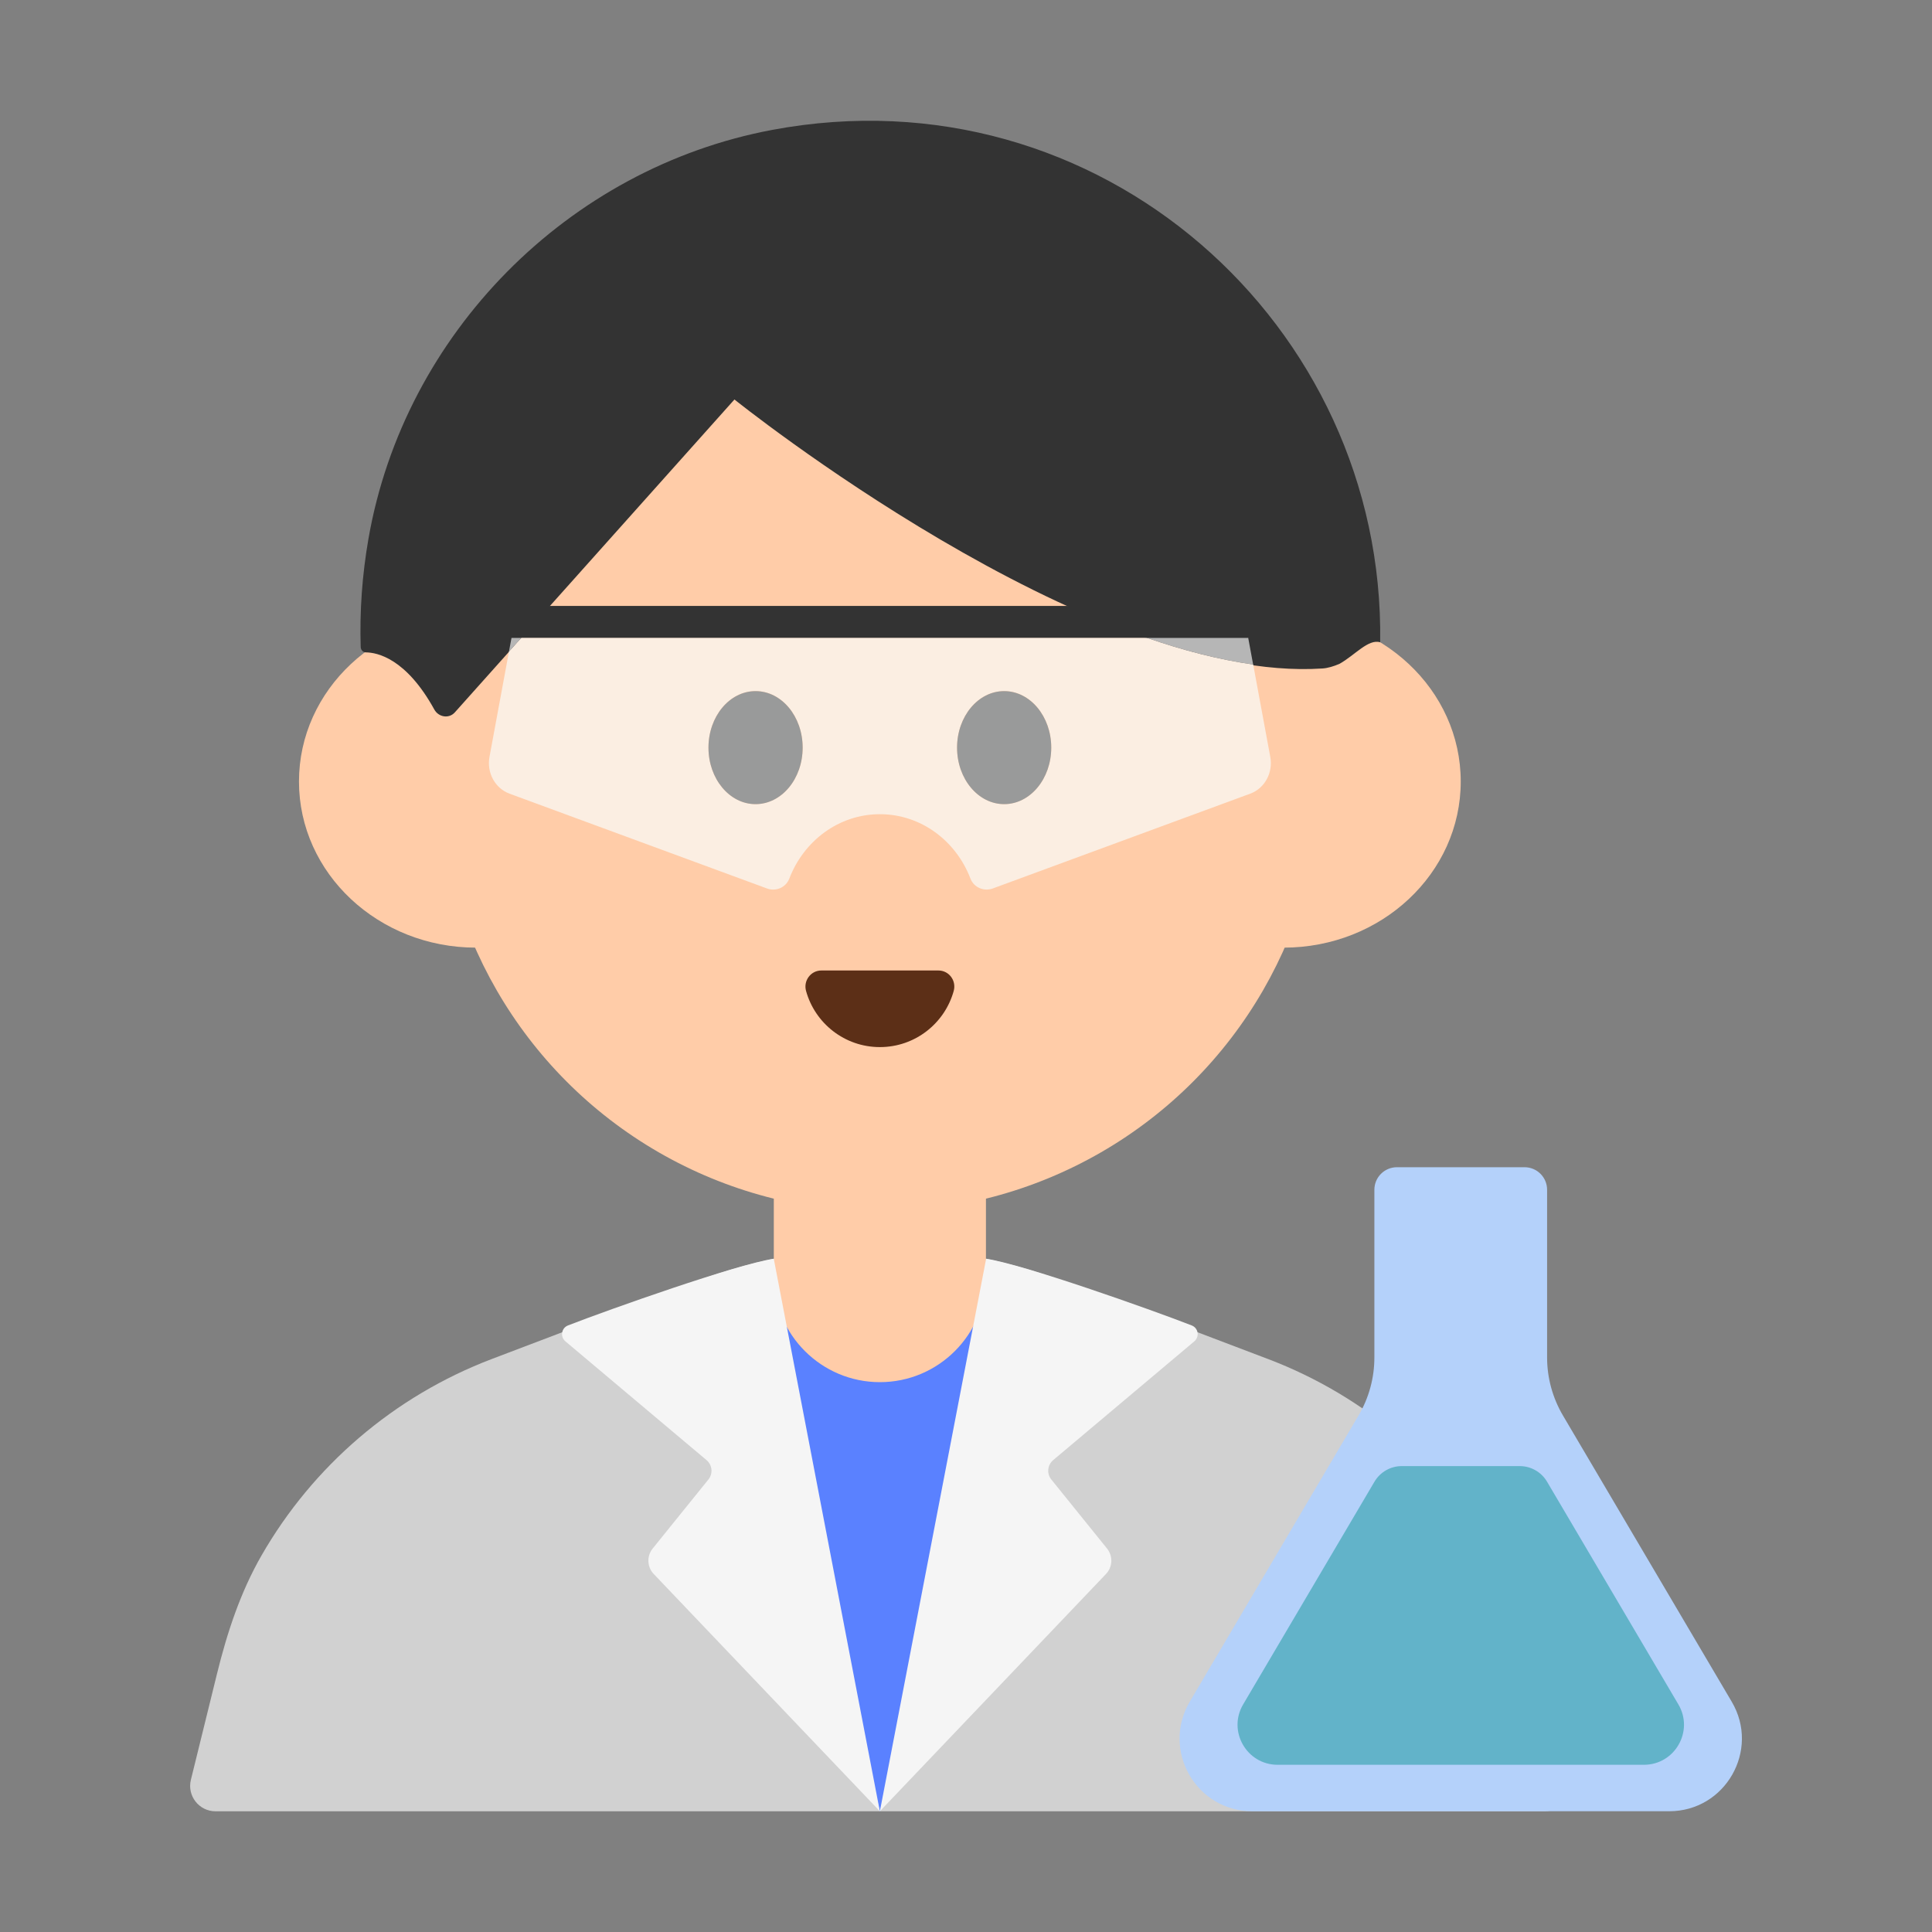 <?xml version="1.0" encoding="UTF-8"?><svg id="Layer_1" xmlns="http://www.w3.org/2000/svg" viewBox="0 0 40 40"><rect x="0" y="0" width="40" height="40" fill="#808080" stroke="none"/><g><path d="m26.25,28.136l-4.214-1.601c-2.46-.935-5.178-.935-7.638,0l-4.214,1.601c-2.028.771-3.708,2.218-4.771,4.071-.437.76-.713,1.602-.922,2.454l-.539,2.189c-.081.331.169.651.51.651h27.511c.341,0,.591-.32.51-.651l-.539-2.189c-.21-.851-.486-1.693-.922-2.454-1.064-1.853-2.743-3.301-4.771-4.071Z" fill="#d1d1d1"/><polygon points="15.643 27.036 21.102 27.036 18.217 37.5 15.643 27.036" fill="#5a81ff"/><circle cx="18.217" cy="15.924" r="9.16" fill="#ffcca8"/><g><ellipse cx="9.857" cy="16.181" rx="3.667" ry="3.439" fill="#ffcca8"/><ellipse cx="26.576" cy="16.181" rx="3.667" ry="3.439" fill="#ffcca8"/></g><path d="m28.575,13.298c.097-6.568-5.809-11.878-12.585-10.609-4.231.792-7.618,4.217-8.36,8.457-.134.764-.185,1.517-.162,2.251.002.059.048.11.107.11.234.002.833.122,1.417,1.183.088.159.302.195.424.06l5.79-6.479s7.335,5.891,12.176,5.569c.107-.007.23-.044.351-.096.323-.182.594-.519.842-.447Z" fill="#333"/><path d="m19.429,20.093c.219,0,.375.21.317.422-.185.671-.799,1.164-1.529,1.164s-1.344-.493-1.529-1.164c-.058-.211.098-.422.317-.422h2.425Z" fill="#5c2f17"/><path d="m16.02,22.251h4.393v4.169c0,1.212-.984,2.196-2.196,2.196h0c-1.212,0-2.196-.984-2.196-2.196v-4.169h0Z" fill="#ffcca8"/><path d="m16.02,26.061l2.196,11.439-4.682-4.913c-.138-.145-.147-.369-.022-.525l1.155-1.431c.098-.122.081-.3-.039-.401l-2.921-2.458c-.113-.095-.086-.276.052-.33.858-.334,3.495-1.267,4.26-1.381Z" fill="#f5f5f5"/><path d="m20.417,26.061l-2.2,11.439,4.682-4.913c.138-.145.147-.369.022-.525l-1.155-1.431c-.098-.122-.081-.3.039-.401l2.921-2.458c.113-.095.086-.276-.052-.33-.858-.334-3.491-1.267-4.256-1.381Z" fill="#f5f5f5"/><path d="m35.854,35.233l-3.495-5.927c-.214-.364-.328-.778-.328-1.2v-3.473c0-.258-.209-.467-.467-.467h-2.642c-.258,0-.467.209-.467.467v3.473c0,.422-.113.837-.328,1.2l-3.495,5.927c-.591,1.002.131,2.267,1.295,2.267h8.632c1.163,0,1.886-1.265,1.295-2.267Z" fill="#b4d1fa"/><path d="m32.03,30.677l2.719,4.611c.326.552-.072,1.25-.714,1.25h-7.583c-.641,0-1.04-.697-.714-1.25l2.719-4.611c.118-.2.333-.323.565-.323h2.443c.232,0,.447.123.565.323Z" fill="#62b3c9"/></g><g><path d="m23.737,13.203c.75.261,1.492.453,2.208.555l-.103-.555h-2.105Z" fill="#b6b6b6"/><g><path d="m10.796,13.203l-.259.29-.403,2.179c-.06.326.116.65.415.76l5.331,1.963c.181.067.39-.017.462-.205.299-.781,1.025-1.333,1.875-1.333s1.577.552,1.875,1.333c.072.187.281.271.462.205l5.331-1.963c.299-.11.475-.433.415-.76l-.354-1.914c-.716-.102-1.458-.293-2.208-.555h-12.941Zm4.847,3.445c-.538,0-.975-.524-.975-1.17s.436-1.17.975-1.17.975.524.975,1.17-.436,1.17-.975,1.17Zm5.147,0c-.538,0-.975-.524-.975-1.17s.436-1.17.975-1.17.975.524.975,1.17-.436,1.17-.975,1.17Z" fill="#fbeee2"/><polygon points="10.591 13.203 10.537 13.493 10.796 13.203 10.591 13.203" fill="#b6b6b6"/><path d="m15.643,14.309c-.538,0-.975.524-.975,1.17s.436,1.17.975,1.17.975-.524.975-1.17-.436-1.17-.975-1.17Z" fill="#999a9a"/><ellipse cx="20.79" cy="15.479" rx=".975" ry="1.17" fill="#999a9a"/><polygon points="25.838 13.205 10.588 13.205 10.708 12.545 25.718 12.545 25.838 13.205" fill="#333"/></g></g><rect width="40" height="40" fill="none"/></svg>